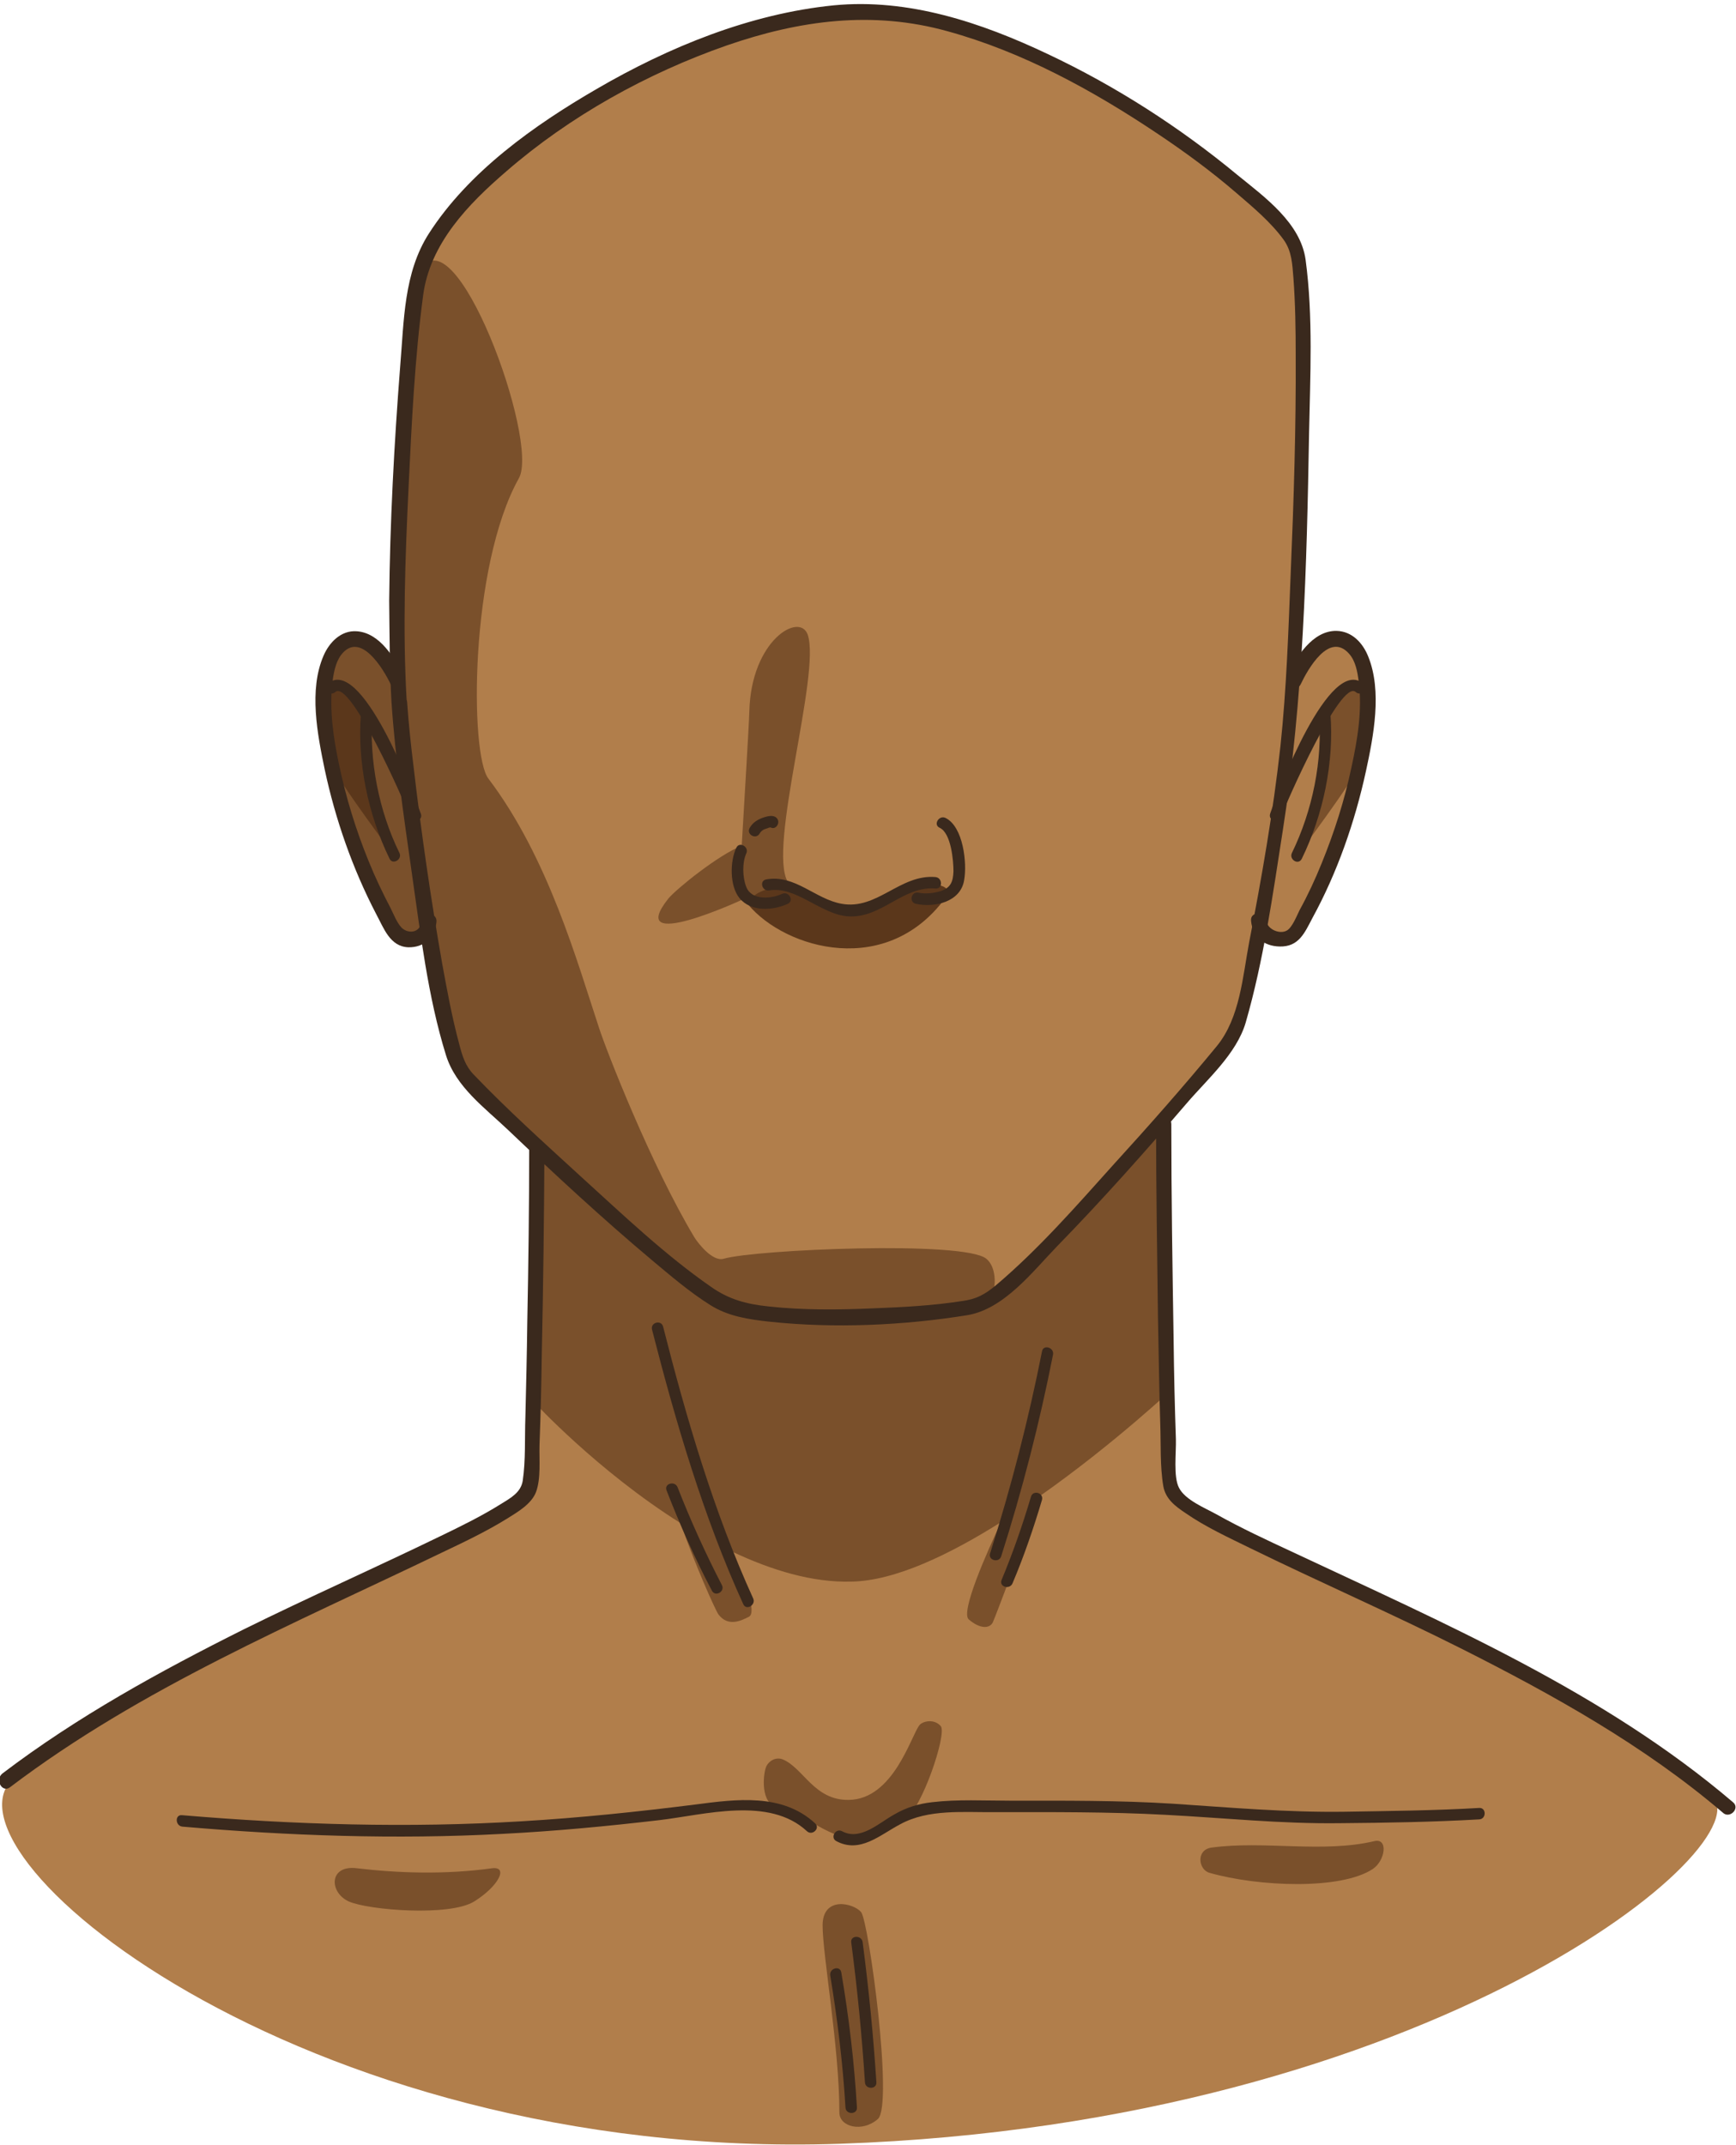 <?xml version="1.0" encoding="utf-8"?>
<!-- Generator: Adobe Illustrator 19.2.0, SVG Export Plug-In . SVG Version: 6.00 Build 0)  -->
<svg version="1.1" id="Layer_1" xmlns="http://www.w3.org/2000/svg" xmlns:xlink="http://www.w3.org/1999/xlink" x="0px" y="0px"
	 viewBox="0 0 455 562" style="enable-background:new 0 0 455 562;" xml:space="preserve">
<style type="text/css">
	.st0{fill-rule:evenodd;clip-rule:evenodd;fill:#B17E4B;}
	.st1{fill-rule:evenodd;clip-rule:evenodd;fill:#7A502B;}
	.st2{fill:#7A502B;}
	.st3{fill-rule:evenodd;clip-rule:evenodd;fill:#5B371B;}
	.st4{fill:#3A291D;}
	.st5{fill:#B17E4B;}
</style>
<g>
	<g>
		<path class="st0" d="M448.5,470.3c-60.8-50.9-140.8-63.7-142.7-85c0-0.5-0.1-1-0.2-1.4l0.7-0.7l-1.3-91.7
			c9.5-10.9,17-19.8,18.1-21.5c3.5-5.3,13.3-63,14.7-80.2c2.6-31.5,5.7-115.7,1.9-126.8c-3.8-11.3-69.6-63-114.8-61.7
			c-45.4,1.3-107.1,41.4-115,68.4c-2.4,8.3-7.4,79.8-5.3,112.6c1.1,17.3,10.7,89.8,16.4,97.4c1,1.3,9.1,9.3,19.6,19.1l-0.4,0
			l-0.2,85.7c-6.5,24-73.3,35.2-135.6,80.7c-24.8,18.1,73.1,101.2,215.6,96.5C375.4,556.4,463.3,482.7,448.5,470.3z"/>
	</g>
	<g>
		<path class="st1" d="M259.8,339.8c1.5-3,1.2-8-1.3-10c-5.8-4.8-60.6-2.4-68.8,0c-3,0.9-6.9-4.3-7.7-5.6c-11.4-19-23.1-49-25-54.9
			c-5.7-17.2-13.3-44.6-29-65.3c-4.9-6.4-4.9-55.6,8-78.7c5.5-9.8-17-71-26-54.1c-7.4,13.7-3.2,85.7-5.6,99.8
			c-0.2,1.3,2.7,30.9,3.5,33c0.9,2.1,4.7,40.1,4.7,40.1s7.9,35.3,8.5,37.1s15.6,15.3,15.6,15.3l8.8,7.6l-3.1-2.5l-2.4,65.8
			c0,0,16.6,18,38.4,31.7c3.4,10,9,22.6,9.9,23.9c2.5,3.3,5.9,1.7,8,0.6c2.1-1.1-1-9.4-4.3-17c10.2,4.8,20.9,8.1,31.2,7.8
			c11.4-0.2,25.7-7.1,39.2-15.6c-3.8,8-10.7,23.6-8.5,25.5c3,2.6,5.5,2.4,6.3,0.8c0.6-1.2,9-23.6,12.6-33.3
			c19.2-13.5,34.7-28.1,34.7-28.1l-1.6-68.4L259.8,339.8z M241,452c-2.2,2.7-6.8,19.5-18.6,19.6c-9,0.1-11.8-8.3-17.2-10.6
			c-1.7-0.7-3.5,0.2-4.3,1.7c-0.8,1.5-1.7,8.9,2,10.5c3.7,1.6,6.7,3,8.2,3.5s5.3,3.2,8.9,4.3s4.4,1.7,7.6,0c3.1-1.7,7-3,9.8-4.6
			c4.1-2.3,10.8-21.9,9.2-24.1C244.8,450.2,241.8,451,241,452z M360.2,482.4c-13.5,3.2-29-0.2-42.7,1.7c-4.1,0.6-3.4,5.8-0.5,6.6
			c13,3.7,34.5,4.5,42.8-1C363.1,487.5,363.9,481.5,360.2,482.4z M129,489.5c-12.2,1.7-24.6,1.3-35.5,0c-7.3-0.9-7.3,6.3-2.1,8.7
			c5.2,2.3,26.5,4,32.9,0C130.7,494.2,133.3,489,129,489.5z M215.6,504.5c0,7.7,4.4,32,4.4,49c0,3.8,6,5.3,10.1,1.7
			c4.1-3.7-2.4-51.7-4.4-54.2C223.7,498.6,215.6,496.7,215.6,504.5z"/>
	</g>
	<g>
		<path class="st2" d="M107.5,245.2c2,0,4.3-1.2,4.8-3.3l0-0.2l0-0.2c-1.3-7.5-2.4-15.1-3.5-22.5c-0.3-1.9-0.6-3.9-0.9-5.8
			c-1.6-10.4-2.8-21.3-3.8-33.1l0-0.5l-0.5-0.3c-0.1-0.1-0.2-0.2-0.3-0.4c-1.4-3.1-5.3-10.3-10.1-10.3c-1.4,0-2.7,0.6-3.9,1.8
			c-2,1.9-2.6,5.1-3,8c-1,7.8,0.4,16,1.9,23.1c1.9,8.8,4.6,17.5,8.1,25.9c1.8,4.3,3.7,8.4,5.8,12.1c0.2,0.3,0.4,0.7,0.6,1.1
			c0.7,1.5,1.6,3.5,3,4.2C106,245.1,106.7,245.2,107.5,245.2z"/>
		<path class="st3" d="M107.5,209.9l-8.2-17.4l-7.4-10.9c0,0-3.2-3.6-5.1-2s-2.1,15.7,0,20.6c2.1,4.9,16.5,24,16.5,24l-4.2-11
			l-4.3-13.9c0,0,1.7-8.1,1.1-8.7c-0.6-0.6,2,1.9,2,1.9L107.5,209.9z"/>
		<g>
			<path class="st4" d="M105.8,177.3c-2.3-4.9-6.3-11.5-12.3-11.9c-4.1-0.3-7.2,2.9-8.7,6.4c-3.9,9-1.6,20.6,0.3,29.8
				c2.8,13.1,7.3,26,13.5,37.9c2,3.7,3.6,8.5,8.4,8.7c4.2,0.1,7-2.6,7.4-6.7c0.2-2.6-3.8-2.5-4,0c-0.3,3.1-3.6,3.2-5.2,1.5
				c-1.2-1.3-2-3.4-2.8-5c-2.1-4-4.1-8.2-5.8-12.4c-3.3-8.1-5.9-16.5-7.7-25.1c-1.5-7-2.6-14.4-1.8-21.5c0.3-2.5,0.8-5.4,2.3-7.4
				c5-6.5,11.1,3.7,13,7.7C103.4,181.6,106.9,179.6,105.8,177.3L105.8,177.3z"/>
		</g>
		<g>
			<path class="st4" d="M110.3,213.2c-2-5.6-15.7-41.8-24.5-34c-1.5,1.3,0.7,3.4,2.1,2.1c3.9-3.4,18.3,29.1,19.5,32.7
				C108.1,215.8,111,215.1,110.3,213.2L110.3,213.2z"/>
		</g>
		<g>
			<path class="st4" d="M94.6,187c-1,12.8,1.9,26.5,7.5,38c0.8,1.7,3.4,0.2,2.6-1.5c-5.4-11-8-24.2-7.1-36.5
				C97.7,185,94.7,185,94.6,187L94.6,187z"/>
		</g>
	</g>
	<g>
		<path class="st5" d="M335.7,245.2c-2,0-4.3-1.2-4.8-3.3l0-0.2l0-0.2c1.3-7.5,2.4-15.1,3.5-22.5c0.3-1.9,0.6-3.9,0.9-5.8
			c1.6-10.4,2.8-21.3,3.8-33.1l0-0.5l0.5-0.3c0.1-0.1,0.2-0.2,0.3-0.4c1.4-3.1,5.3-10.3,10.1-10.3c1.4,0,2.7,0.6,3.9,1.8
			c2,1.9,2.6,5.1,3,8c1,7.8-0.4,16-1.9,23.1c-1.9,8.8-4.6,17.5-8.1,25.9c-1.8,4.3-3.7,8.4-5.8,12.1c-0.2,0.3-0.4,0.7-0.6,1.1
			c-0.7,1.5-1.6,3.5-3,4.2C337.1,245.1,336.5,245.2,335.7,245.2z"/>
		<path class="st1" d="M335.8,209.9l8.2-17.4l7.4-10.9c0,0,3.2-3.6,5.1-2s2.1,15.7,0,20.6c-2.1,4.9-16.5,24-16.5,24l4.2-11l4.3-13.9
			c0,0-1.7-8.1-1.1-8.7c0.6-0.6-2,1.9-2,1.9L335.8,209.9z"/>
		<g>
			<path class="st4" d="M340.9,179.3c1.9-4,7.5-13.9,12.7-8c1.7,1.9,2.2,4.8,2.5,7.2c1,7.5-0.3,15.3-1.9,22.6
				c-1.8,8.6-4.5,17-7.8,25.1c-1.7,4.2-3.6,8.3-5.8,12.3c-0.7,1.4-1.9,4.5-3.3,5.3c-1.9,1.1-5.1-0.3-5.4-2.5c-0.3-2.5-4.3-2.6-4,0
				c0.4,4.2,3.3,6.6,7.5,6.7c5,0.1,6.5-3.5,8.6-7.5c6.5-11.9,11.1-25.1,14-38.4c2-9.2,4.3-21,0.6-30.1c-1.4-3.5-4.2-6.6-8.3-6.7
				c-6.3-0.1-10.6,6.9-12.9,11.8C336.3,179.6,339.8,181.6,340.9,179.3L340.9,179.3z"/>
		</g>
		<g>
			<path class="st4" d="M335.8,214c1.2-3.5,15.6-36.1,19.5-32.7c1.4,1.3,3.6-0.8,2.1-2.1c-8.9-7.8-22.6,28.4-24.5,34
				C332.3,215.1,335.2,215.8,335.8,214L335.8,214z"/>
		</g>
		<g>
			<path class="st4" d="M345.7,187c1,12.3-1.7,25.4-7.1,36.5c-0.8,1.7,1.7,3.3,2.6,1.5c5.6-11.5,8.5-25.2,7.5-38
				C348.6,185,345.6,185,345.7,187L345.7,187z"/>
		</g>
	</g>
	<g>
		<path class="st4" d="M102.6,183.8c1,15,3.2,29.9,5.3,44.7c2.3,15.9,4.2,32.6,9,48c2.6,8.3,10.1,13.7,16.2,19.5
			c12.3,11.7,24.8,23.3,37.8,34.2c4.9,4.1,9.8,8.3,15.2,11.7c4.7,3,10.1,3.8,15.6,4.4c16.9,1.8,35,1,51.8-1.7
			c9.7-1.6,17.2-11.5,23.6-18.1c11.8-12.1,23-24.7,34-37.5c5.4-6.3,13-12.9,15.4-21.1c4.7-16.3,7.1-33.5,9.7-50.2
			c5.4-34.4,6.3-69.3,6.9-104.1c0.3-15,1.1-30.6-0.9-45.5c-1.3-9.7-10.8-16.5-17.8-22.2c-15.1-12.5-31.9-23.3-49.7-31.7
			c-17.5-8.3-36.6-14.7-56.2-12.8c-21.9,2.2-43.2,10.9-62.1,21.9c-16.4,9.5-33.6,21.7-44,37.9c-6.6,10.3-6.5,22.8-7.5,34.6
			c-1.6,20.5-2.7,41.1-2.9,61.6C102.1,166.2,102.1,175,102.6,183.8c0.2,2.6,4.2,2.6,4,0c-1.1-18.8-0.4-37.7,0.5-56.4
			c0.8-16.7,1.6-33.4,3.8-50c1.8-13.6,11.8-23.9,21.8-32.5c16.7-14.5,36.9-25.7,57.8-33c19.1-6.6,38.2-9.2,57.9-3.7
			c19.6,5.4,37.9,15.4,54.8,26.7c7.2,4.8,14.3,10,20.9,15.7c4.3,3.7,9,7.6,12.4,12.3c2.1,3,2.2,6.3,2.5,9.9
			c0.5,6.7,0.6,13.5,0.6,20.2c0.1,19-0.5,38-1.3,56.9c-0.6,15.2-1.1,30.5-2.7,45.6c-1.9,17.2-4.9,34.4-8.2,51.4
			c-1.7,9-2.4,19.7-8.4,27.1c-8.8,10.7-18,21.1-27.3,31.3c-9.7,10.8-19.5,22-30.6,31.4c-3,2.5-5.2,3.7-9,4.2
			c-7.7,1.2-15.5,1.6-23.2,1.9c-9.1,0.4-18.4,0.5-27.5-0.5c-5.7-0.6-10.3-1.8-15-5.1c-12.1-8.4-23-18.8-33.9-28.7
			c-9.6-8.8-19.4-17.6-28.4-27c-2.1-2.2-2.9-4.7-3.7-7.8c-1.9-7-3.2-14.1-4.5-21.2c-3-17.1-5.5-34.4-7.5-51.6
			c-0.7-5.6-1.3-11.3-1.7-17C106.5,181.3,102.5,181.2,102.6,183.8z"/>
	</g>
	<g>
		<path class="st4" d="M170.9,348.4c6.2,24.2,13.5,49.1,23.9,71.9c0.8,1.8,3.4,0.2,2.6-1.5c-10.3-22.6-17.5-47.2-23.6-71.2
			C173.3,345.7,170.4,346.5,170.9,348.4L170.9,348.4z"/>
	</g>
	<g>
		<path class="st4" d="M174.7,390.5c3.5,9,7.4,17.8,11.9,26.3c0.9,1.7,3.5,0.2,2.6-1.5c-4.3-8.3-8.2-16.9-11.6-25.6
			C176.9,387.9,174,388.7,174.7,390.5L174.7,390.5z"/>
	</g>
	<g>
		<path class="st4" d="M454.2,472.2c-33.8-28.8-75.3-46.7-115.1-65.4c-6.9-3.2-13.8-6.4-20.4-10.1c-2.9-1.6-8.1-3.7-9.7-6.9
			c-1.5-2.9-0.7-9.2-0.8-12.7c-0.3-8.6-0.5-17.3-0.6-26c-0.3-18.9-0.6-37.7-0.6-56.6c0-2.6-4-2.6-4,0c0,16.9,0.3,33.8,0.5,50.7
			c0.2,9.3,0.3,18.6,0.6,27.9c0.2,5.3-0.1,11,0.8,16.3c0.6,3.4,3.2,5.3,5.9,7.1c5.2,3.6,11.1,6.3,16.8,9.1
			c18.4,9,37.2,17.2,55.5,26.4c24,12.1,47.9,25.4,68.4,42.9C453.3,476.7,456.2,473.8,454.2,472.2L454.2,472.2z"/>
	</g>
	<g>
		<path class="st4" d="M2.6,468.3c34.4-26.1,74.4-42.8,113-61.4c5.9-2.8,11.8-5.6,17.3-9c2.7-1.7,6.4-3.8,7.6-7
			c1.3-3.5,0.8-8.5,0.9-12.2c0.3-8,0.5-15.9,0.6-23.9c0.4-18.1,0.6-36.2,0.7-54.3c0-2.6-4-2.6-4,0c0,15.3-0.2,30.6-0.5,45.9
			c-0.1,8.3-0.3,16.6-0.5,24.9c-0.2,5.5,0.1,11.3-0.7,16.7c-0.5,3-3,4.4-5.6,6c-5.1,3.2-10.6,5.9-16,8.5
			c-17.1,8.3-34.5,16-51.5,24.4c-22,11-43.7,22.9-63.3,37.8C-1.4,466.4,0.6,469.8,2.6,468.3L2.6,468.3z"/>
	</g>
	<g>
		<path class="st4" d="M47.8,478.6c27.9,2.4,55.9,3.4,83.8,1.9c13.8-0.7,27.5-2,41.2-3.6c11.9-1.4,28.8-6.3,38.7,2.9
			c1.4,1.3,3.6-0.8,2.1-2.1c-8.6-7.9-20.6-6.3-31.3-4.9c-15.1,1.9-30.3,3.5-45.6,4.4c-29.7,1.8-59.4,0.9-89-1.6
			C45.8,475.4,45.9,478.4,47.8,478.6L47.8,478.6z"/>
	</g>
	<g>
		<path class="st4" d="M219.2,482.4c6.2,3.3,11.4-1.6,16.7-4.4c7.5-4.1,16.6-3.1,24.9-3.2c14.9,0,29.8-0.1,44.6,0.7
			c15.3,0.8,30.4,2.4,45.7,2.2c12.2-0.1,24.4-0.3,36.6-1c1.9-0.1,1.9-3.1,0-3c-11.8,0.7-23.6,0.8-35.4,1c-15,0.2-29.8-1.1-44.8-2.1
			c-14.2-0.9-28.5-0.8-42.7-0.8c-6.8,0-13.8-0.4-20.5,0.4c-3.6,0.4-6.8,1.4-9.9,3.2c-4,2.2-8.9,7-13.7,4.4
			C219,478.9,217.5,481.5,219.2,482.4L219.2,482.4z"/>
	</g>
	<g>
		<path class="st4" d="M273.1,354.1c-3.5,17.7-8.1,35.6-13.6,52.9c-0.6,1.8,2.3,2.6,2.9,0.8c5.5-17.2,10.1-35.1,13.6-52.9
			C276.3,353,273.4,352.2,273.1,354.1L273.1,354.1z"/>
	</g>
	<g>
		<path class="st4" d="M270.2,392.2c-2.2,7.4-4.7,14.6-7.7,21.8c-0.7,1.8,2.2,2.6,2.9,0.8c3-7.1,5.5-14.4,7.7-21.8
			C273.6,391.1,270.7,390.3,270.2,392.2L270.2,392.2z"/>
	</g>
	<g>
		<path class="st4" d="M217.6,517.6c1.9,11.5,3.3,23,4,34.6c0.1,1.9,3.1,1.9,3,0c-0.7-11.9-2.1-23.7-4.1-35.4
			C220.2,514.9,217.3,515.7,217.6,517.6L217.6,517.6z"/>
	</g>
	<g>
		<path class="st4" d="M223.1,508.9c1.6,12.2,2.8,24.4,3.6,36.7c0.1,1.9,3.1,1.9,3,0c-0.8-12.3-2-24.5-3.6-36.7
			C225.9,507,222.9,507,223.1,508.9L223.1,508.9z"/>
	</g>
	<g>
		<g>
			<path class="st1" d="M211.7,166.3c-2.1-6-14.8,1.4-15.3,20c-0.1,3.9-1.4,24.9-2,35.3c-6.1,2.4-17,11.2-19.2,13.8
				c-11.7,14.7,19.4,0.3,19.4,0.3s10.6,2.5,11.1-0.3c0.2-1-0.2-2.2-0.9-3.5c1.5,0.4,2.3,0.2,1.7-0.8
				C201.1,222.2,215.2,176.5,211.7,166.3z"/>
		</g>
		<g>
			<path class="st3" d="M236.5,233.3c-2.8,1-7.9,4.4-10.6,4.9c-7.1,1.2-11.7-2.6-15.4-4.2c-9.5-4.1-15.1,2-14.4,3
				c9.6,11.6,36.8,19.7,52.3-2.6C249.3,233.1,246.7,229.8,236.5,233.3z"/>
		</g>
		<g>
			<path class="st4" d="M193,222.1c-1.7,3.5-1.8,10,0.8,13.2c3,3.7,8.8,3.3,12.7,1.5c1.7-0.8,0.2-3.4-1.5-2.6
				c-2.8,1.3-8,1.8-9.4-1.8c-1-2.5-1.1-6.4,0-8.8C196.4,221.9,193.8,220.4,193,222.1L193,222.1z"/>
		</g>
		<g>
			<path class="st4" d="M201.6,233.3c7.1-1.2,13.6,6.4,20.8,6.8c8.7,0.5,14.2-8,22.8-7.3c1.9,0.2,1.9-2.8,0-3
				c-9.3-0.8-15.3,8.7-24.6,7c-6.9-1.2-12.2-7.7-19.7-6.4C198.9,230.7,199.7,233.6,201.6,233.3L201.6,233.3z"/>
		</g>
		<g>
			<path class="st4" d="M240,236.8c5,1.1,11.8-0.5,12.7-6.2c0.8-4.4-0.2-14-4.9-16.3c-1.7-0.8-3.3,1.8-1.5,2.6
				c3,1.4,3.6,8.6,3.6,11.4c-0.1,2.7-0.7,4.3-3.4,5.2c-1.7,0.5-3.9,0.8-5.7,0.4C238.9,233.4,238.1,236.3,240,236.8L240,236.8z"/>
		</g>
		<g>
			<path class="st4" d="M199.1,218.4c0.4-0.7,1-1.1,1.8-1.3c0.2-0.1,0.4-0.1,0.5-0.2c0,0,0.5-0.1,0.3-0.1c0.1,0,0.3,0,0.4,0
				c0.4-0.1-0.1,0-0.3-0.1c1.6,1.1,3.1-1.5,1.5-2.6c-0.9-0.6-2.3-0.2-3.2,0.1c-1.5,0.5-2.8,1.3-3.6,2.7
				C195.5,218.6,198.1,220.1,199.1,218.4L199.1,218.4z"/>
		</g>
	</g>
</g>
</svg>
